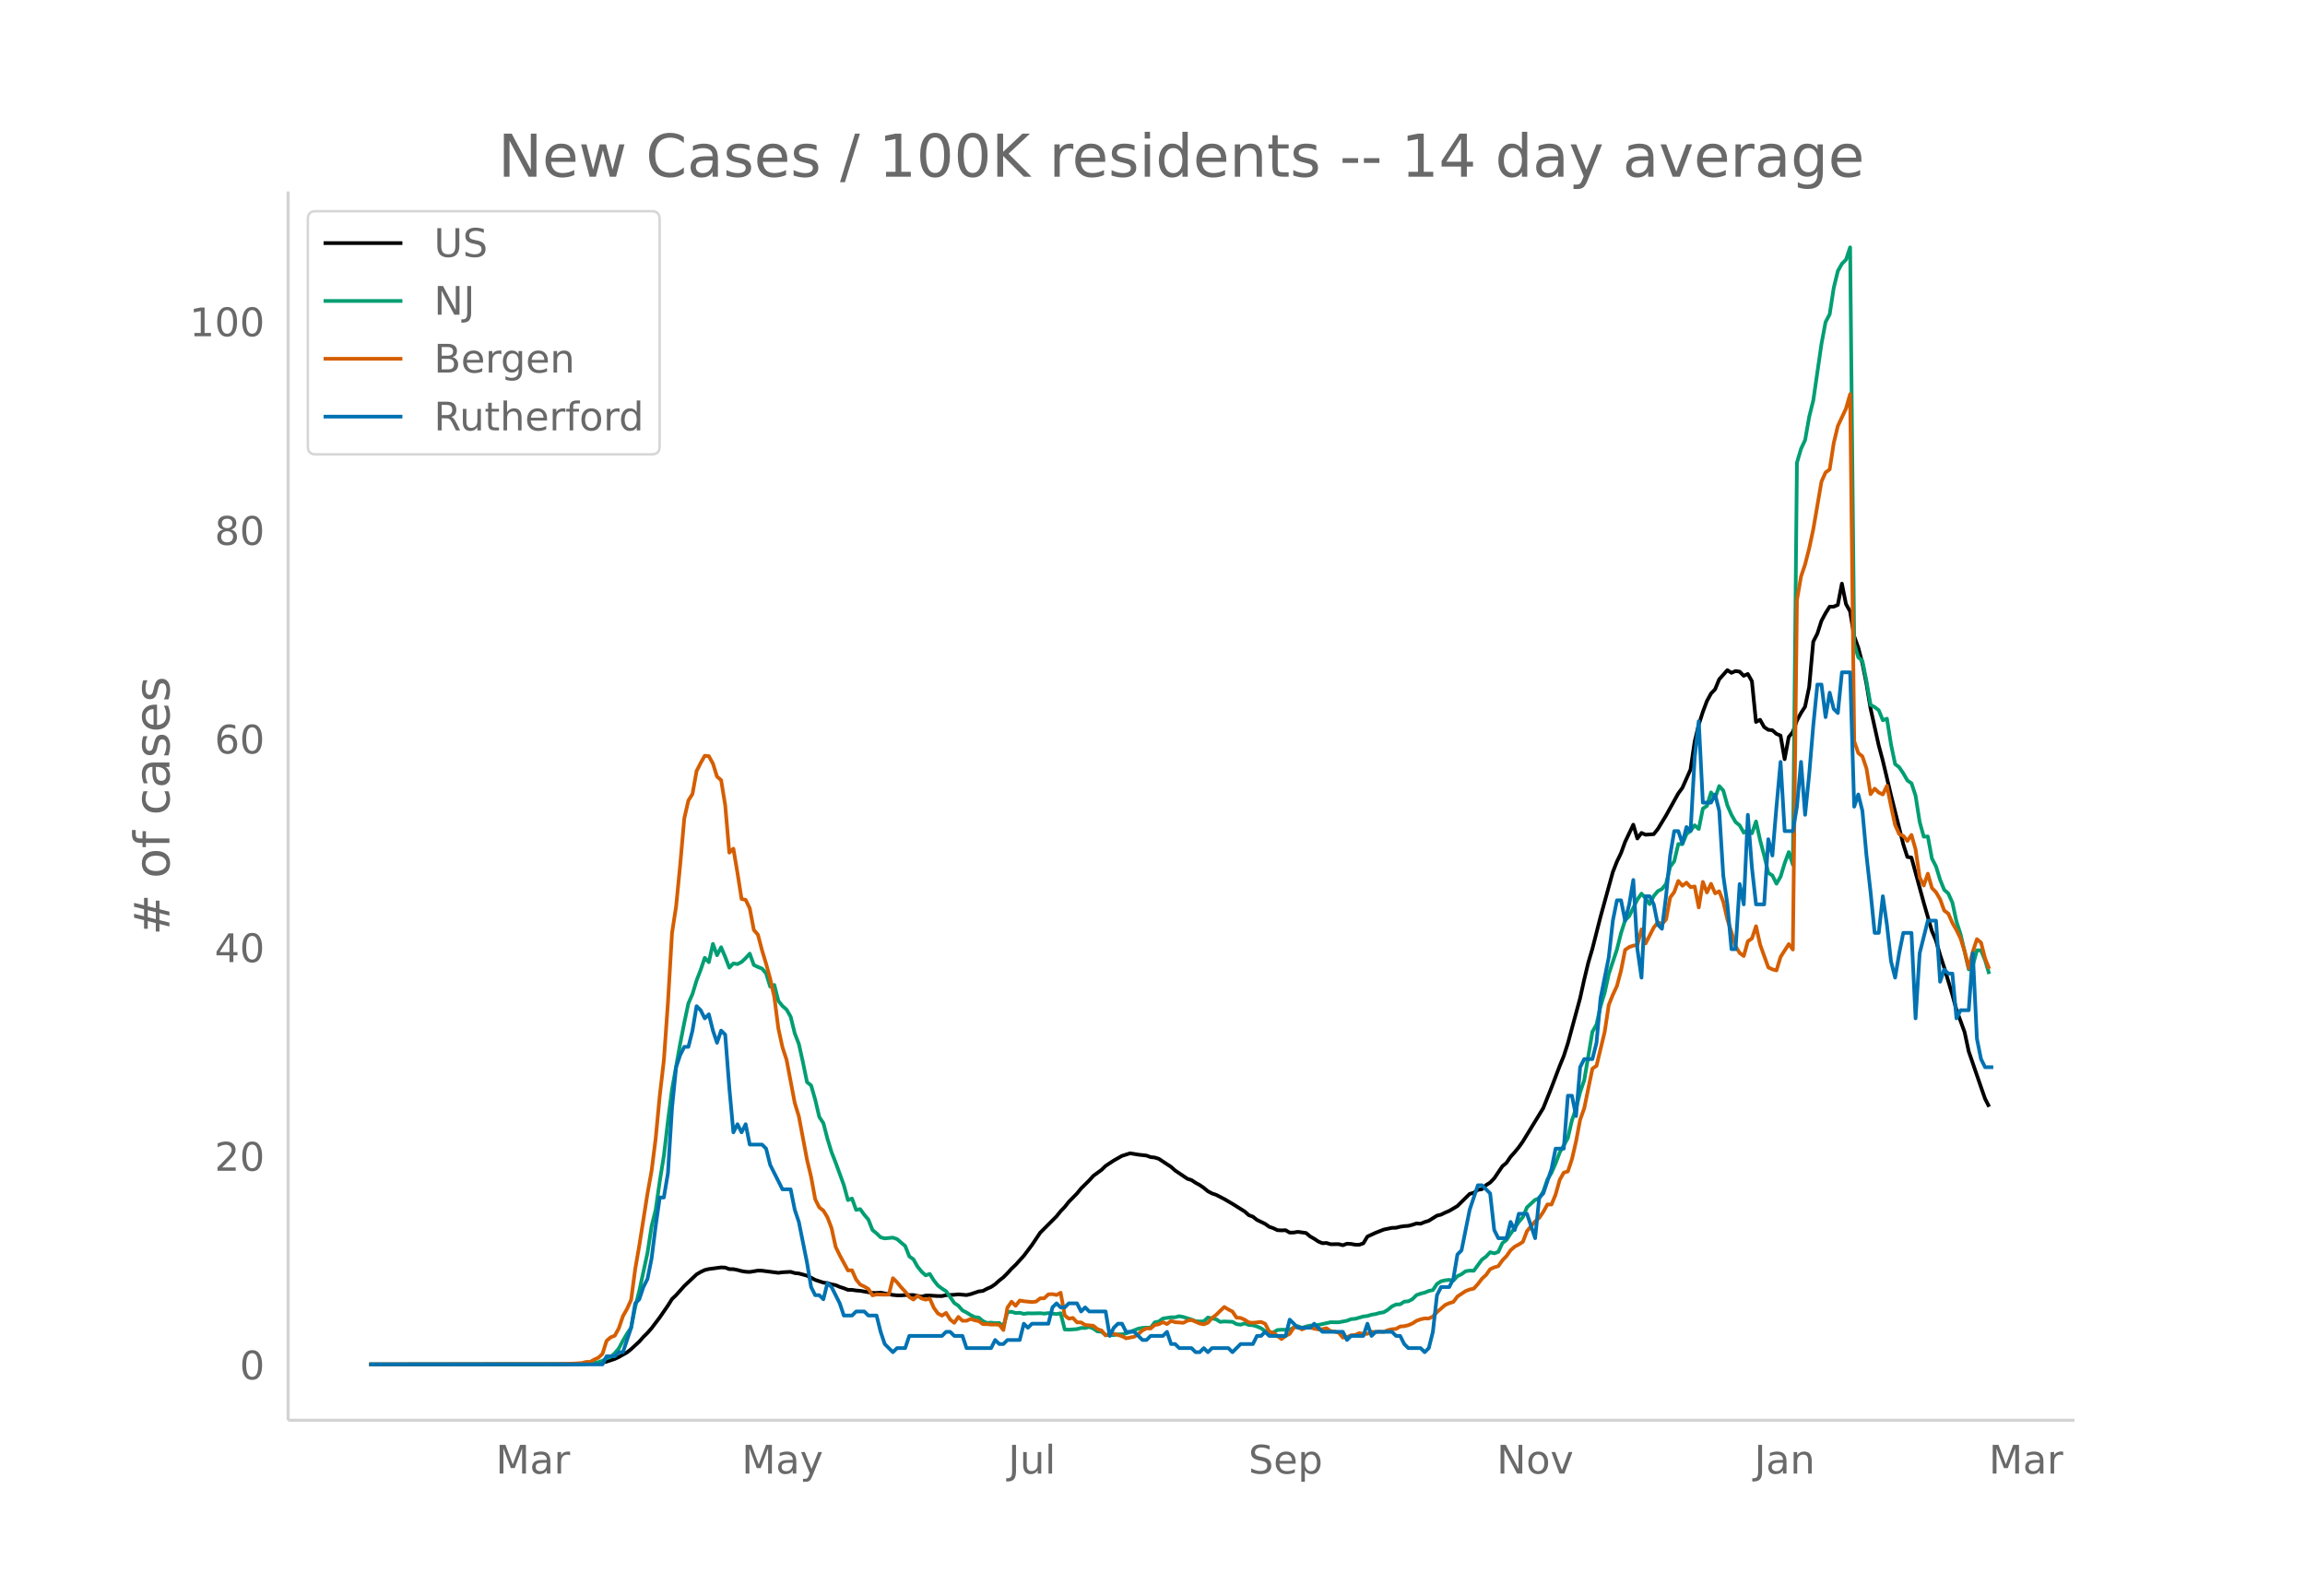 <svg height="864" viewBox="0 0 936 648" width="1248" xmlns="http://www.w3.org/2000/svg" xmlns:xlink="http://www.w3.org/1999/xlink"><defs><style>*{stroke-linecap:butt;stroke-linejoin:round}</style></defs><g id="figure_1"><path d="M0 648h936V0H0z" fill="#fff" id="patch_1"/><g id="axes_1"><path d="M117 576.72h725.4V77.76H117z" fill="none" id="patch_2"/><path clip-path="url(#p78168c813e)" d="M149.973 554.039l79.732-.064 9.967-.259 3.322-.209 1.661-.222 1.661-.366 3.322-1.1 1.661-.778 3.323-1.88 1.66-1.326 3.323-3.076 1.661-1.88 1.661-1.643 1.661-1.895 3.322-4.388 3.323-4.828 1.66-2.635 1.662-1.574 3.322-3.723 4.983-4.705 1.661-.982 1.661-.795 1.662-.396 4.983-.662 1.661.074 1.661.618 1.661.026 1.661.325 1.661.444 1.661.276 1.662.085 3.322-.55 1.66.038 6.645.862 1.661-.227 3.322-.173 1.662.5 1.66.167 3.323.887 3.322 1.718 3.322 1.105 1.661.217 1.661.499 1.662.313 1.66.713 1.662.536 1.66.657 1.662.012 1.661.252 1.661.133 4.983.847 1.661.026 1.662-.136 4.983.945 1.66.156 1.662.024 1.661-.149 3.322.01 3.322.664 1.662-.452 1.66-.023 3.323.213 1.661.008 1.661-.379 3.322-.15 1.661-.179 3.323.303 1.66-.378 3.323-1.116 1.66-.196 1.662-.877 1.661-.715 1.661-1.13 1.661-1.5 1.661-1.302 1.661-1.657 1.662-1.847 1.66-1.564 3.323-3.665 3.322-4.41 3.322-4.96 6.645-6.66 1.66-2.072 1.662-1.725 1.66-2.093 3.323-3.385 1.661-2.034 3.322-3.28 1.661-1.856 3.323-2.417 1.66-1.614 3.323-2.19 3.322-1.881 3.322-1.047 3.323.55 3.322.374 1.66.621 1.662.17 1.661.518 4.983 3.283 1.661 1.476 4.984 3.356 1.66.528 1.662 1.107 1.66.9 1.662 1.153 1.661 1.372 1.661.886 1.661.561 3.322 1.717 3.323 1.938 4.983 3.118 1.661 1.489 1.661.624 1.661 1.307 3.322 1.605 1.662 1.19 1.66.566 1.662.802 1.66.096 1.662-.075 1.661.974 1.661-.034 1.661-.283 3.322.47 1.661 1.405 1.662.945 1.66 1.105 1.662.696 1.66-.093 1.662.508 3.322-.03 1.661.446 1.661-.629 1.661.1 1.662.297 1.66.04 1.662-.586 1.66-2.745 3.323-1.537 3.322-1.305 3.322-.696 1.661-.043 1.662-.413 1.66-.258 1.662-.102 1.66-.432 1.662-.55 1.661.119 1.661-.688 1.661-.505 3.322-2.088 1.662-.403 1.66-.826 1.662-.69 3.322-1.968 4.983-4.943 1.661-.459 1.661-1.182 1.661-.279 1.662-1.635 1.66-1.034 1.662-1.728 3.322-4.91 1.661-1.377 1.661-2.454 1.661-1.843 1.661-2.031 1.661-2.333 8.306-13.603 3.322-8.302 3.322-8.746 1.661-4.03 1.661-5.144 4.984-18.378 1.66-7.525 1.662-6.898 1.661-5.623 3.322-13.07 4.983-18.109 1.662-4.242 1.66-3.45 1.662-4.544 3.322-7 1.661 5.6 1.661-2.249 1.661.727 3.322-.227 1.662-2.085 3.322-5.456 4.983-8.989 1.661-2.264 3.322-7.47 1.661-11.278 1.661-6.885 1.662-5.188 1.66-4.412 1.662-3.068 1.66-1.725 1.662-4.041 3.322-3.734 1.661 1.084 1.661-.723 1.661.247 1.662 1.68 1.66-.742 1.662 2.92 1.66 16.556 1.662-.869 1.661 2.962 1.661 1.112 1.661.173 1.661 1.477 1.661.681 1.661 9.585 1.662-8.985 1.66-2.03 1.662-4.642 1.66-3.076 1.662-2.579 1.661-7.995 1.661-18.406 1.661-3.251 1.661-5.185 1.661-3.123 1.661-2.637 1.662-.028 1.66-.697 1.662-8.636 1.66 8.272 1.662 2.982 1.661 10.077 1.661 4.606 1.661 6.346 1.661 8.31 1.661 10.038 3.323 15.027 1.66 6.198 3.323 13.99 4.983 19.948 1.661 5.173 1.661.257 4.984 18.285 3.322 11.532 1.66 3.89 1.662 5.8 1.661 5.083 3.322 11.098 1.661 6.094 3.323 9.112 1.66 7.788 4.984 14.506 1.661 4.753 1.661 3.253h0" fill="none" stroke="#000" stroke-linecap="round" stroke-width="1.5" id="line2d_1"/><path clip-path="url(#p78168c813e)" d="M149.973 554.04l84.716-.099 4.983-.235 3.322-.579 1.661-.538 1.661-1.046 1.661-.542 1.661-1.498 1.661-1.963 1.662-3.15 1.66-2.818 1.662-2.449 1.66-8.407 1.662-6.568 3.322-15.373 1.661-10.806 1.661-6.704 1.661-11.582 1.662-10.311 1.66-14.117 1.662-12.907 3.322-18.592 1.661-8.5 1.661-7.814 1.661-3.801 1.661-5.492 1.661-4.306 1.661-4.895 1.662 1.758 1.66-7.426 1.662 4.609 1.66-3.243 1.662 3.934 1.661 4.347 1.661-1.703 1.661.272 1.661-.868 1.661-1.557 1.662-1.82 1.66 4.613 1.662.804 1.66.627 1.662 1.99 1.661 5.354 1.661-.688 1.661 6.47 1.661 2.084 1.661 1.451 1.661 2.91 1.662 6.744 1.66 4.282 1.662 7.43 1.66 8.104 1.662 1.321 1.661 5.778 1.661 7.044 1.661 2.51 1.661 6.371 1.661 5.42 1.662 4.237 3.322 9.13 1.66 6.07 1.662-.613 1.661 4.599 1.661-.304 1.661 2.29 1.661 1.948 1.661 4.245 1.661 1.352 1.662 1.618 1.66.43 3.323-.307 1.66.586 3.323 2.82 1.661 4.197 1.661 1.182 1.661 2.94 1.661 2.081 1.662 1.502 1.66-.586 1.662 2.654 1.66 2.061 1.662 1.27 1.661 1.07 3.322 4.763 1.661 1.1 1.661 1.91 1.662.856 1.66 1.035 1.662.838 1.66.198 1.662 1.42 1.661.747 1.661-.126 1.661.204 1.661-.068 1.661 1.335 1.661-5.75 1.662-.136 1.66.518 1.662-.113 1.66.45 1.662-.245 1.661.054 3.322-.078 1.661.16 1.661-.208 3.323.395 1.66-.32 1.662 6.564 1.66.102 3.323-.245 1.661-.456 1.661.006 1.661-.439 1.661.705 1.662 1.145 1.66.095 1.662 1.363 1.66.099 1.662-.09 1.661-.282 1.661-.037 1.661-.34 4.984-1.953 1.66-.306 1.662-.123 1.66.065 1.662-2.18 1.661-.362 1.661-1.199 3.322-.5h1.661l1.661-.45 1.662.334 3.322 1.042 1.66.65 1.662.134 1.661-.079 1.661-1.54 3.322.72 1.661 1.049 1.661-.164 3.323.14 1.66.933 1.662.239 1.661-.549 1.661.668 1.661.112 1.661.484 1.661.725 1.661 1.19 1.662.722 1.66-.242 1.662-.947 1.66-.126 3.323.04 1.661-.947 1.661-.541 1.661.695 1.661-.555 1.661-.365 1.662.085 3.322-.715 3.322-.736 3.322.03 3.322-.64 1.661-.65 1.662-.13 3.322-.947 1.66-.204 1.662-.508 1.661-.269 1.661-.477 1.661-.252 1.661-1.025 1.661-1.366 1.661-.767 1.662-.068 1.66-1.083 1.662-.153 1.66-.862 1.662-1.656 1.661-.59 1.661-.404 1.661-.692 1.661-.344 1.661-2.5 1.662-1.08 1.66-.389 1.662-.18 1.66.306 1.662-1.812 1.661-.787 1.661-1.216 1.661-.238 1.661.044 3.322-4.53 1.662-1.223 1.66-1.775 1.662.463 1.66-.613 1.662-3.56 1.661-1.288 1.661-2.544 1.661-2.245 1.661-2.49 1.661-1.973 1.661-3.972 3.323-3.055 1.66-.6 1.662-2.847 1.661-4.814 1.661-2.725 1.661-3.802 1.661-4.404 3.322-5.88 1.662-7.256 1.66-4.752 1.662-6.615 1.66-4.84 3.323-19.707 1.661-2.899 1.661-7.501 1.661-5.488 1.661-7.562 3.323-9.988 1.66-6.66 1.662-5.188 1.66-1.696 3.323-6.728 1.661-2.378 1.661 1.877 1.661 2.381 1.661-3.307 1.662-1.976 1.66-.848 1.662-2.082 1.66-6.939 1.662-2.231 1.661-7.024 1.661.061 1.661-4.091 1.661-1.376 1.661-2.204 1.661 1.516 1.662-8.305 1.66-1.073 1.662-5.478 1.66 2.18 1.662-4.762 1.661 1.833 1.661 6.019 1.661 3.86 1.661 2.912 1.661 1.335 1.662 2.974 1.66-1.179 1.662 1.418 1.66-4.804 1.662 7.634 1.661 6.248 1.661 6.997 1.661 1.052 1.661 3.349 1.661-2.865 1.661-5.467 1.662-4.497 1.66 5.127 1.662-163.242 1.66-5.658 1.662-3.553 1.661-9.453 1.661-6.68 3.322-22.953 1.661-8.833 1.661-3.165 1.662-10.764 1.66-6.8 1.662-2.943 1.66-1.662 1.662-4.994 1.661 160.919 1.661 5.576 1.661 1.407 1.661 8.281 1.661 9.61 1.662.896 1.66 1.274 1.662 4.067 1.66-.647 1.662 10.45 1.661 7.993 1.661 1.29 1.661 2.47 1.661 2.889 1.661 1.151 1.661 5.032 1.662 10.655 1.66 5.992 1.662-.095 1.66 8.986 1.662 3.202 1.661 5.39 1.661 4.084 1.661 1.498 1.661 3.714 1.661 7.678 1.662 5.167 3.322 14.274 1.66-1.646 1.662-6.125 1.661.045 1.661 4.026 1.661 5.56h0" fill="none" stroke="#009e73" stroke-linecap="round" stroke-width="1.5" id="line2d_2"/><path clip-path="url(#p78168c813e)" d="M149.973 554.04l76.41-.097 4.983-.13 4.984-.325 1.66-.454 1.662-.033 1.66-.94 1.662-.747 1.661-1.558 1.661-5.29 1.661-1.429 1.661-.649 1.661-3.051 1.662-4.9 1.66-2.922 1.662-3.7 1.66-12.496 1.662-9.575 3.322-21.064 1.661-9.218 1.661-13.113 1.661-17.397 1.662-14.313 1.66-23.434 1.662-28.367 1.66-10.776 1.662-16.975 1.661-18.792 1.661-7.238 1.661-2.662 1.661-9.282 1.661-3.278 1.661-2.954 1.662.162 1.66 3.019 1.662 5.29 1.66 1.428 1.662 10.16 1.661 19.279 1.661-1.59 1.661 9.834 1.661 10.58 1.661.358 1.662 3.44 1.66 8.796 1.662 1.915 1.66 6.329 1.662 5.485 1.661 6.07 1.661 7.367 1.661 12.886 1.661 7.595 1.661 5.063 3.323 17.527 1.66 5.42 3.323 17.656 1.66 6.946 1.662 9.088 1.661 3.31 1.661 1.299 1.661 2.726 1.661 4.415 1.662 7.594 1.66 3.408 3.323 6.135 1.66-.033 1.662 3.733 1.661 2.077 1.661.779 1.661.974 1.661 2.596 1.661-.357 3.323.098 1.66-.033 1.662-6.653 1.66 1.622 1.662 2.045 1.661 1.753 1.661 2.207 1.661 1.038 1.661-1.525 1.661 1.071 1.662.487 1.66-.454 1.662 3.765 1.66 2.304 1.662.876 1.661-1.103 1.661 2.694 1.661 1.33 1.661-2.401 1.661 1.558h1.662l1.66-.714 1.662.519 1.66.357 1.662 1.2h1.661l1.661.195 1.661-.032 1.661.097 1.661 2.143 1.661-9.12 1.662-2.37 1.66 1.655 1.662-2.142 1.66.292 3.323.325 1.661-.195 1.661-1.298 1.661-.033 1.661-1.59 1.662-.098 1.66.357 1.662-.908 1.66 9.185 1.662 1.33 1.661-.291 1.661 1.785 1.661.032 1.661 1.039 3.322.324 1.662 1.364 1.66.551 1.662 2.013 1.66-.78 1.662.098 3.322.974 1.661.876 3.322-.65 1.662-1.103 1.66-1.46 1.662-.844 1.66.065 1.662-1.428 1.661-.292 1.661-.844 1.661.746 1.661-1.266 1.661.52 3.323.26 1.66-.877 1.662-.292 3.322 1.46 1.661.325 1.661-.649 1.661-1.883 1.661-1.298 3.322-3.213 1.662 1.006 1.66.844 1.662 2.467 1.66.13 1.662.746 1.661 1.071 1.661.162 3.322-.357 1.661.747 1.662 3.18 1.66.52 3.323 2.5 1.66-1.267 1.662-.844 1.661-2.564 1.661-.227 1.661 1.006 1.661-.746 1.661-.065 1.662.487 1.66.324 1.662-.13 1.66-.357 1.662 1.169 1.661.195 1.661.454 1.661 1.98 1.661-.162 1.661-.78 1.662-.13 1.66-.746 1.662.325 1.66-.033 1.662-.843 1.661.13 1.661-.195 1.661.13 1.661-.715 1.661-.389 1.661-.13 1.662-.974 1.66-.13 1.662-.389 1.66-.714 1.662-1.071 1.661-.617 1.661-.357 1.661.033 1.661-.812 1.661-1.785 3.323-2.888 1.66-.747 1.662-.487 1.66-2.207 3.323-2.207 1.661-.65 1.661-.356 1.661-1.85 1.661-2.175 1.662-1.525 1.66-2.337 1.662-.747 1.66-.486 1.662-2.37 1.661-1.72 1.661-2.37 1.661-1.46 1.661-.876 1.661-1.071 1.661-4.35 3.323-3.96 1.66-1.427 1.662-2.435 1.661-3.018 1.661.032 1.661-4.057 1.661-5.94 1.661-2.953 1.661-.487 1.662-4.998 1.66-7.206 1.662-8.795 1.66-4.642 3.323-16.098 1.661-1.136 3.322-13.795 1.661-10.938 1.661-4.154 1.662-3.538 1.66-6.296 1.662-8.374 1.66-1.136 1.662-.584 1.661-.26 1.661-6.362 1.661 5.745 3.322-6.491 1.662-2.11 1.66.747 1.662-1.883 1.66-8.893 1.662-2.24 1.661-4.511 1.661 1.947 1.661-1.266 1.661 1.818 1.661-.26 1.661 8.504 1.662-10.354 1.66 4.285 1.662-3.506 1.66 3.863 1.662-.844 1.661 4.317 1.661 7.173 1.661 5.193 1.661 5.68 1.661 2.694 1.662 1.233 1.66-5.972 1.662-1.169 1.66-4.966 1.662 7.498 3.322 9.218 1.661.811 1.661.422 1.661-5.485 3.323-5.193 1.66 2.207 1.662-141.902 1.66-9.607 1.662-4.9 1.661-6.525 1.661-7.79 3.322-19.311 1.661-3.7 1.661-1.233 1.662-10.744 1.66-6.88 3.323-7.109 1.661-5.842 1.661 140.928 1.661 4.836 1.661 1.33 1.661 4.934 1.661 10.419 1.662-2.24 1.66 1.59 1.662.747 1.66-3.505 1.662 8.276 1.661 7.66 1.661 3.7 1.661.714 1.661 2.045 1.661-2.434 1.661 5.874 1.662 11.393 1.66 3.278 1.662-4.804 1.66 5.81 1.662 1.72 1.661 2.857 1.661 4.576 1.661 1.233 1.661 3.798 1.661 2.888 1.662 3.408 1.66 5.258 1.662 6.784 1.66-6.719 1.662-5.03 1.661 1.395 1.661 6.427 1.661 4.251h0" fill="none" stroke="#d55e00" stroke-linecap="round" stroke-width="1.5" id="line2d_3"/><path clip-path="url(#p78168c813e)" d="M149.973 554.04h94.682l1.661-3.306h3.322l1.661-1.653h1.662l3.322-9.919 1.66-9.918 1.662-1.653 1.661-4.96 1.661-3.306 1.661-8.265 1.661-13.225 1.661-11.571h1.662l1.66-9.919 1.662-26.45 1.66-16.53 1.662-4.96 1.661-3.305h1.661l1.661-6.613 1.661-9.918 1.661 1.653 1.661 3.306 1.662-1.653 1.66 6.612 1.662 4.96 1.66-4.96 1.662 1.653 1.661 21.49 1.661 18.184 1.661-3.306 1.661 3.306 1.661-3.306 1.662 8.266h4.983l1.66 1.653 1.662 6.612 4.983 9.918h3.322l1.662 8.266 1.66 4.96 3.323 16.53 1.66 9.918 1.662 3.307h1.661l1.661 1.653 1.661-6.613 1.661 1.653 3.323 6.613 1.66 4.959h3.323l1.661-1.653h3.322l1.661 1.653h3.322l1.662 6.612 1.66 4.96 3.323 3.306 1.66-1.653h3.323l1.661-4.96h13.289l1.661-1.653h1.661l1.661 1.653h3.322l1.662 4.96h9.966l1.661-3.306 1.661 1.653h1.661l1.661-1.653h4.984l1.66-6.613 1.662 1.653 1.661-1.653h6.644l1.662-6.612 1.66-1.653 1.662 1.653h1.66l1.662-1.653h3.322l1.661 3.306 1.661-1.653 1.661 1.653h6.645l1.66 9.918 1.662-3.306 1.661-1.653h1.661l1.661 3.306h3.322l3.323 3.307h1.66l1.662-1.654h4.983l1.661-1.653 1.661 4.96h1.661l1.661 1.653h4.984l1.66 1.653h1.662l1.661-1.653 1.661 1.653 1.661-1.653h6.645l1.66 1.653 3.323-3.306h4.983l1.661-3.307h1.661l1.661-1.653 1.662 1.653h6.644l1.661-6.612 3.322 3.306h4.983l1.662-1.653 3.322 3.306h8.305l1.661 3.307 1.661-1.654h4.984l1.66-4.959 1.662 4.96 1.661-1.654h6.644l1.661 1.653h1.662l1.66 3.307 1.662 1.653h4.983l1.661 1.653 1.661-1.653 1.661-6.613 1.661-14.877 1.662-3.307h3.322l1.66-3.306 1.662-9.918 1.661-1.653 3.322-16.531 3.322-9.919h1.661l3.323 3.307 1.66 14.877 1.662 3.306h3.322l1.661-6.612 1.661 3.306 1.661-6.612h3.322l3.323 9.918 1.66-16.53 1.662-1.653 3.322-9.919 1.661-8.265h3.322l1.661-21.49h1.662l1.66 8.265 1.662-19.837 1.66-3.306h3.323l1.661-6.612 1.661-18.184 3.322-16.531 1.661-14.878 1.662-8.265h1.66l1.662 8.265 1.66-6.612 1.662-9.919 1.661 28.103 1.661 11.571 1.661-33.061h1.661l1.661 3.306 1.662 8.265 1.66 1.653 1.662-13.224 1.66-16.531 1.662-9.919h1.661l1.661 4.96 1.661-6.613 1.661 1.653 1.661-29.755 1.661-14.878 1.662 33.062h3.322l1.66-3.306 1.662 6.612 1.661 26.45 1.661 11.57 1.661 18.185h1.661l1.661-26.45 1.662 8.266 1.66-36.368 1.662 21.49 1.66 14.878h3.323l1.661-26.45 1.661 6.613 1.661-19.837 1.661-18.184 1.661 28.102h3.323l1.66-9.918 1.662-18.184 1.66 21.49 1.662-16.53 1.661-19.838 1.661-16.53h1.661l1.661 13.224 1.661-9.918 1.662 6.612 1.66 1.653 1.662-16.53h3.322l1.661 54.55 1.661-4.958 1.661 6.612 1.661 18.184 1.661 14.878 1.662 16.53h1.66l1.662-14.877 1.66 11.571 1.662 14.878 1.661 6.612 1.661-9.918 1.661-8.266h3.322l1.661 34.715 1.662-26.45 3.322-13.224h3.322l1.661 24.796 1.661-4.959 1.661 1.653h1.661l1.661 18.184 1.662-3.306h3.322l1.66-23.143 1.662 34.714 1.661 8.266 1.661 3.306h3.322" fill="none" stroke="#0072b2" stroke-linecap="round" stroke-width="1.5" id="line2d_4"/><path d="M117 576.72V77.76" fill="none" stroke="#d3d3d3" stroke-linecap="square" stroke-width="1.25" id="patch_3"/><path d="M117 576.72h725.4" fill="none" stroke="#d3d3d3" stroke-linecap="square" stroke-width="1.25" id="patch_4"/><g id="matplotlib.axis_1"><g id="xtick_1"><g transform="matrix(.16 0 0 -.16 201.323 598.378)" fill="#696969" id="text_1"><defs><path d="M9.813 72.906h14.703l18.593-49.61 18.703 49.61h14.704V0H66.89v64.016l-18.797-50h-9.907l-18.796 50V0H9.813z" id="DejaVuSans-77"/><path d="M34.281 27.484q-10.89 0-15.093-2.484-4.204-2.484-4.204-8.5 0-4.781 3.157-7.594 3.156-2.797 8.562-2.797 7.485 0 12 5.297 4.516 5.297 4.516 14.078v2zm17.922 3.72V0H43.22v8.297Q40.14 3.328 35.547.953q-4.594-2.375-11.234-2.375-8.391 0-13.36 4.719Q6 8.016 6 15.922q0 9.219 6.172 13.906 6.187 4.688 18.437 4.688h12.61v.89q0 6.203-4.078 9.594-4.078 3.39-11.453 3.39-4.688 0-9.141-1.124-4.438-1.125-8.531-3.375v8.312q4.921 1.906 9.562 2.844 4.64.953 9.031.953 11.875 0 17.735-6.156 5.86-6.14 5.86-18.64z" id="DejaVuSans-97"/><path d="M41.11 46.297q-1.516.875-3.297 1.281Q36.03 48 33.89 48q-7.625 0-11.703-4.953-4.079-4.953-4.079-14.234V0H9.08v54.688h9.03v-8.5q2.844 4.984 7.375 7.39Q30.031 56 36.531 56q.922 0 2.047-.125 1.125-.11 2.484-.36z" id="DejaVuSans-114"/></defs><use xlink:href="#DejaVuSans-77"/><use x="86.279" xlink:href="#DejaVuSans-97"/><use x="147.559" xlink:href="#DejaVuSans-114"/></g></g><g id="xtick_2"><g transform="matrix(.16 0 0 -.16 301.203 598.378)" fill="#696969" id="text_2"><defs><path d="M32.172-5.078q-3.797-9.766-7.422-12.735-3.61-2.984-9.656-2.984H7.906v7.516h5.282q3.703 0 5.75 1.765Q21-9.766 23.483-3.219l1.61 4.094-22.11 53.813H12.5l17.094-42.766 17.093 42.766h9.516z" id="DejaVuSans-121"/></defs><use xlink:href="#DejaVuSans-77"/><use x="86.279" xlink:href="#DejaVuSans-97"/><use x="147.559" xlink:href="#DejaVuSans-121"/></g></g><g id="xtick_3"><g transform="matrix(.16 0 0 -.16 409.418 598.378)" fill="#696969" id="text_3"><defs><path d="M9.813 72.906h9.859V5.078q0-13.187-5-19.14-5-5.954-16.094-5.954h-3.75v8.297h3.078q6.531 0 9.219 3.672Q9.813-4.39 9.813 5.078z" id="DejaVuSans-74"/><path d="M8.5 21.578v33.11h8.984V21.922q0-7.766 3.016-11.656 3.031-3.875 9.094-3.875 7.265 0 11.484 4.64 4.234 4.64 4.234 12.656v31h8.985V0h-8.984v8.406Q42.047 3.422 37.718 1q-4.313-2.422-10.032-2.422-9.421 0-14.312 5.86Q8.5 10.296 8.5 21.578zM31.11 56z" id="DejaVuSans-117"/><path d="M9.422 75.984h8.984V0H9.422z" id="DejaVuSans-108"/></defs><use xlink:href="#DejaVuSans-74"/><use x="29.492" xlink:href="#DejaVuSans-117"/><use x="92.871" xlink:href="#DejaVuSans-108"/></g></g><g id="xtick_4"><g transform="matrix(.16 0 0 -.16 506.978 598.378)" fill="#696969" id="text_4"><defs><path d="M53.516 70.516V60.89q-5.61 2.687-10.594 4-4.984 1.328-9.625 1.328-8.047 0-12.422-3.125t-4.375-8.89q0-4.845 2.906-7.313 2.907-2.453 11.016-3.97l5.953-1.218q11.031-2.11 16.281-7.406 5.25-5.297 5.25-14.172 0-10.61-7.11-16.078-7.093-5.469-20.812-5.469-5.172 0-11.015 1.172Q13.14.922 6.89 3.219v10.156q6-3.36 11.765-5.078 5.766-1.703 11.328-1.703 8.438 0 13.032 3.312 4.593 3.328 4.593 9.485 0 5.359-3.297 8.39-3.296 3.032-10.812 4.547L27.484 33.5q-11.03 2.188-15.968 6.875-4.922 4.688-4.922 13.047 0 9.672 6.812 15.234 6.813 5.563 18.766 5.563 5.14 0 10.453-.938 5.328-.922 10.89-2.765z" id="DejaVuSans-83"/><path d="M56.203 29.594v-4.39H14.891q.593-9.282 5.593-14.142 5-4.859 13.938-4.859 5.172 0 10.031 1.266 4.86 1.265 9.656 3.812v-8.5Q49.266.734 44.187-.344 39.11-1.422 33.892-1.422q-13.094 0-20.735 7.61-7.64 7.625-7.64 20.625 0 13.421 7.25 21.296Q20.016 56 32.328 56q11.031 0 17.453-7.11 6.422-7.093 6.422-19.296zm-8.984 2.64q-.094 7.36-4.125 11.75-4.032 4.407-10.672 4.407-7.516 0-12.031-4.25-4.516-4.25-5.203-11.97z" id="DejaVuSans-101"/><path d="M18.11 8.203v-29H9.077v75.484h9.031v-8.296q2.844 4.875 7.157 7.234Q29.594 56 35.594 56q9.968 0 16.187-7.906 6.235-7.907 6.235-20.797T51.78 6.484q-6.218-7.906-16.187-7.906-6 0-10.328 2.375-4.313 2.375-7.157 7.25zm30.578 19.094q0 9.906-4.079 15.547-4.078 5.64-11.203 5.64-7.14 0-11.218-5.64-4.079-5.64-4.079-15.547 0-9.906 4.078-15.547 4.079-5.64 11.22-5.64 7.124 0 11.202 5.64t4.078 15.547z" id="DejaVuSans-112"/></defs><use xlink:href="#DejaVuSans-83"/><use x="63.477" xlink:href="#DejaVuSans-101"/><use x="125" xlink:href="#DejaVuSans-112"/></g></g><g id="xtick_5"><g transform="matrix(.16 0 0 -.16 607.77 598.378)" fill="#696969" id="text_5"><defs><path d="M9.813 72.906h13.28l32.329-60.984v60.984h9.562V0h-13.28L19.39 60.984V0H9.813z" id="DejaVuSans-78"/><path d="M30.61 48.39q-7.22 0-11.422-5.64-4.204-5.64-4.204-15.453 0-9.813 4.172-15.453 4.188-5.64 11.453-5.64 7.188 0 11.375 5.655 4.203 5.672 4.203 15.438 0 9.719-4.203 15.406-4.187 5.688-11.375 5.688zm0 7.61q11.718 0 18.406-7.625 6.703-7.61 6.703-21.078 0-13.422-6.703-21.078-6.688-7.64-18.407-7.64-11.765 0-18.437 7.64-6.656 7.656-6.656 21.078 0 13.469 6.656 21.078Q18.844 56 30.609 56z" id="DejaVuSans-111"/><path d="M2.984 54.688H12.5L29.594 8.797l17.093 45.89h9.516L35.687 0H23.485z" id="DejaVuSans-118"/></defs><use xlink:href="#DejaVuSans-78"/><use x="74.805" xlink:href="#DejaVuSans-111"/><use x="135.986" xlink:href="#DejaVuSans-118"/></g></g><g id="xtick_6"><g transform="matrix(.16 0 0 -.16 712.379 598.378)" fill="#696969" id="text_6"><defs><path d="M54.89 33.016V0h-8.984v32.719q0 7.765-3.031 11.61-3.031 3.858-9.078 3.858-7.281 0-11.484-4.64-4.204-4.625-4.204-12.64V0H9.08v54.688h9.03v-8.5q3.235 4.937 7.594 7.374Q30.078 56 35.797 56q9.422 0 14.25-5.828 4.844-5.828 4.844-17.156z" id="DejaVuSans-110"/></defs><use xlink:href="#DejaVuSans-74"/><use x="29.492" xlink:href="#DejaVuSans-97"/><use x="90.771" xlink:href="#DejaVuSans-110"/></g></g><g id="xtick_7"><g transform="matrix(.16 0 0 -.16 807.622 598.378)" fill="#696969" id="text_7"><use xlink:href="#DejaVuSans-77"/><use x="86.279" xlink:href="#DejaVuSans-97"/><use x="147.559" xlink:href="#DejaVuSans-114"/></g></g></g><g id="matplotlib.axis_2"><g id="ytick_1"><g transform="matrix(.16 0 0 -.16 97.32 560.119)" fill="#696969" id="text_8"><defs><path d="M31.781 66.406q-7.61 0-11.453-7.5Q16.5 51.422 16.5 36.375q0-14.984 3.828-22.484 3.844-7.5 11.453-7.5 7.672 0 11.5 7.5 3.844 7.5 3.844 22.484 0 15.047-3.844 22.531-3.828 7.5-11.5 7.5zm0 7.813q12.266 0 18.735-9.703 6.468-9.688 6.468-28.141 0-18.406-6.468-28.11-6.47-9.687-18.735-9.687-12.25 0-18.718 9.688-6.47 9.703-6.47 28.109 0 18.453 6.47 28.14Q19.53 74.22 31.78 74.22z" id="DejaVuSans-48"/></defs><use xlink:href="#DejaVuSans-48"/></g></g><g id="ytick_2"><g transform="matrix(.16 0 0 -.16 87.14 475.401)" fill="#696969" id="text_9"><defs><path d="M19.188 8.297h34.421V0H7.33v8.297q5.609 5.812 15.296 15.594 9.703 9.797 12.188 12.64 4.734 5.313 6.609 9 1.89 3.688 1.89 7.25 0 5.813-4.078 9.469-4.078 3.672-10.625 3.672-4.64 0-9.797-1.61-5.14-1.609-11-4.89v9.969Q13.767 71.78 18.938 73q5.188 1.219 9.485 1.219 11.328 0 18.062-5.672 6.735-5.656 6.735-15.125 0-4.5-1.688-8.531-1.672-4.016-6.125-9.485-1.218-1.422-7.765-8.187-6.532-6.766-18.453-18.922z" id="DejaVuSans-50"/></defs><use xlink:href="#DejaVuSans-50"/><use x="63.623" xlink:href="#DejaVuSans-48"/></g></g><g id="ytick_3"><g transform="matrix(.16 0 0 -.16 87.14 390.683)" fill="#696969" id="text_10"><defs><path d="M37.797 64.313L12.89 25.39h24.906zm-2.594 8.593H47.61V25.391h10.407v-8.203H47.609V0h-9.812v17.188H4.89v9.515z" id="DejaVuSans-52"/></defs><use xlink:href="#DejaVuSans-52"/><use x="63.623" xlink:href="#DejaVuSans-48"/></g></g><g id="ytick_4"><g transform="matrix(.16 0 0 -.16 87.14 305.965)" fill="#696969" id="text_11"><defs><path d="M33.016 40.375q-6.641 0-10.532-4.547-3.875-4.531-3.875-12.437 0-7.86 3.875-12.438 3.891-4.562 10.532-4.562 6.64 0 10.515 4.562 3.875 4.578 3.875 12.438 0 7.906-3.875 12.437-3.875 4.547-10.515 4.547zm19.578 30.922v-8.984q-3.719 1.75-7.5 2.671-3.782.938-7.5.938-9.766 0-14.922-6.594-5.14-6.594-5.875-19.922 2.875 4.25 7.219 6.516 4.359 2.266 9.578 2.266 10.984 0 17.36-6.672 6.374-6.657 6.374-18.125 0-11.235-6.64-18.032-6.641-6.78-17.672-6.78-12.657 0-19.344 9.687-6.688 9.703-6.688 28.109 0 17.281 8.204 27.563 8.203 10.28 22.015 10.28 3.719 0 7.5-.734t7.89-2.187z" id="DejaVuSans-54"/></defs><use xlink:href="#DejaVuSans-54"/><use x="63.623" xlink:href="#DejaVuSans-48"/></g></g><g id="ytick_5"><g transform="matrix(.16 0 0 -.16 87.14 221.248)" fill="#696969" id="text_12"><defs><path d="M31.781 34.625q-7.031 0-11.062-3.766-4.016-3.765-4.016-10.343 0-6.594 4.016-10.36Q24.75 6.391 31.78 6.391q7.032 0 11.078 3.78 4.063 3.798 4.063 10.345 0 6.578-4.031 10.343-4.016 3.766-11.11 3.766zm-9.86 4.188q-6.343 1.562-9.89 5.906Q8.5 49.079 8.5 55.329q0 8.733 6.219 13.812 6.234 5.078 17.062 5.078 10.89 0 17.094-5.078 6.203-5.079 6.203-13.813 0-6.25-3.547-10.61-3.531-4.343-9.828-5.906 7.125-1.656 11.094-6.5 3.984-4.828 3.984-11.796 0-10.61-6.468-16.282-6.47-5.656-18.532-5.656-12.047 0-18.531 5.656-6.469 5.672-6.469 16.282 0 6.968 4 11.797 4.016 4.843 11.14 6.5zM18.314 54.39q0-5.657 3.53-8.828 3.548-3.172 9.938-3.172 6.36 0 9.938 3.172 3.593 3.171 3.593 8.828 0 5.672-3.593 8.843-3.578 3.172-9.938 3.172-6.39 0-9.937-3.172-3.532-3.172-3.532-8.843z" id="DejaVuSans-56"/></defs><use xlink:href="#DejaVuSans-56"/><use x="63.623" xlink:href="#DejaVuSans-48"/></g></g><g id="ytick_6"><g transform="matrix(.16 0 0 -.16 76.96 136.53)" fill="#696969" id="text_13"><defs><path d="M12.406 8.297h16.11v55.625l-17.532-3.516v8.985l17.438 3.515h9.86V8.296H54.39V0H12.406z" id="DejaVuSans-49"/></defs><use xlink:href="#DejaVuSans-49"/><use x="63.623" xlink:href="#DejaVuSans-48"/><use x="127.246" xlink:href="#DejaVuSans-48"/></g></g><g transform="matrix(0 -.2 -.2 0 68.8 379.813)" fill="#696969" id="text_14"><defs><path d="M51.125 44H36.922l-4.11-16.313h14.313zm-7.328 27.781l-5.078-20.265h14.265L58.11 71.78h7.813L60.89 51.516h15.234V44h-17.14l-4-16.313h15.53V20.22H53.079L48 0h-7.813l5.032 20.219H30.906L25.875 0h-7.86l5.079 20.219H7.719v7.468h17.187L29 44H13.281v7.516h17.625l4.985 20.265z" id="DejaVuSans-35"/><path d="M37.11 75.984V68.5h-8.594q-4.828 0-6.72-1.953-1.874-1.953-1.874-7.031v-4.828h14.797v-6.985H19.922V0H10.89v47.703H2.297v6.984h8.594V58.5q0 9.125 4.25 13.297 4.25 4.187 13.468 4.187z" id="DejaVuSans-102"/><path d="M48.781 52.594v-8.407q-3.812 2.11-7.64 3.157-3.828 1.047-7.735 1.047-8.75 0-13.593-5.547-4.829-5.532-4.829-15.547 0-10.016 4.829-15.563 4.843-5.53 13.593-5.53 3.907 0 7.735 1.046 3.828 1.047 7.64 3.156V2.094Q45.016.344 40.984-.531q-4.015-.89-8.562-.89-12.36 0-19.64 7.765-7.266 7.765-7.266 20.953 0 13.375 7.343 21.031Q20.22 56 33.016 56q4.14 0 8.093-.86 3.953-.843 7.672-2.546z" id="DejaVuSans-99"/><path d="M44.281 53.078v-8.5q-3.797 1.953-7.906 2.922-4.094.984-8.5.984-6.688 0-10.031-2.047-3.344-2.046-3.344-6.156 0-3.125 2.39-4.906 2.391-1.781 9.626-3.39l3.078-.688q9.562-2.047 13.593-5.781 4.032-3.735 4.032-10.422 0-7.625-6.032-12.078-6.03-4.438-16.578-4.438-4.39 0-9.156.86Q10.688.296 5.422 2v9.281q4.984-2.594 9.812-3.89 4.829-1.282 9.579-1.282 6.343 0 9.75 2.172 3.421 2.172 3.421 6.125 0 3.656-2.468 5.61-2.453 1.953-10.813 3.765l-3.125.735q-8.344 1.75-12.062 5.39-3.704 3.64-3.704 9.985 0 7.718 5.47 11.906Q16.75 56 26.811 56q4.97 0 9.36-.734 4.406-.72 8.11-2.188z" id="DejaVuSans-115"/></defs><use xlink:href="#DejaVuSans-35"/><use x="83.789" xlink:href="#DejaVuSans-32"/><use x="115.576" xlink:href="#DejaVuSans-111"/><use x="176.758" xlink:href="#DejaVuSans-102"/><use x="211.963" xlink:href="#DejaVuSans-32"/><use x="243.75" xlink:href="#DejaVuSans-99"/><use x="298.73" xlink:href="#DejaVuSans-97"/><use x="360.01" xlink:href="#DejaVuSans-115"/><use x="412.109" xlink:href="#DejaVuSans-101"/><use x="473.633" xlink:href="#DejaVuSans-115"/></g></g><g transform="matrix(.24 0 0 -.24 202.252 71.76)" fill="#696969" id="text_15"><defs><path d="M4.203 54.688h8.985l11.234-42.672 11.172 42.672h10.593l11.235-42.672 11.187 42.672h8.985L63.28 0H52.688L40.922 44.828 29.109 0H18.5z" id="DejaVuSans-119"/><path d="M64.406 67.281v-10.39q-4.984 4.64-10.625 6.922-5.64 2.296-11.984 2.296-12.5 0-19.14-7.64-6.641-7.64-6.641-22.094 0-14.406 6.64-22.047 6.64-7.64 19.14-7.64 6.345 0 11.985 2.296 5.64 2.297 10.625 6.938V5.609Q59.234 2.094 53.437.33q-5.78-1.75-12.218-1.75-16.563 0-26.094 10.124-9.516 10.14-9.516 27.672 0 17.578 9.516 27.703 9.531 10.14 26.094 10.14 6.531 0 12.312-1.734 5.797-1.734 10.875-5.203z" id="DejaVuSans-67"/><path d="M25.39 72.906h8.297L8.297-9.28H0z" id="DejaVuSans-47"/><path d="M9.813 72.906h9.859V42.094L52.39 72.906h12.703L28.906 38.922 67.672 0H54.688L19.672 35.11V0h-9.86z" id="DejaVuSans-75"/><path d="M9.422 54.688h8.984V0H9.422zm0 21.296h8.984v-11.39H9.422z" id="DejaVuSans-105"/><path d="M45.406 46.39v29.594h8.985V0h-8.985v8.203Q42.578 3.328 38.25.953q-4.313-2.375-10.375-2.375-9.906 0-16.14 7.906-6.22 7.922-6.22 20.813 0 12.89 6.22 20.797Q17.968 56 27.874 56q6.063 0 10.375-2.375 4.328-2.36 7.156-7.234zm-30.61-19.093q0-9.906 4.079-15.547 4.078-5.64 11.203-5.64 7.125 0 11.219 5.64 4.11 5.64 4.11 15.547 0 9.906-4.11 15.547-4.094 5.64-11.219 5.64-7.125 0-11.203-5.64-4.078-5.64-4.078-15.547z" id="DejaVuSans-100"/><path d="M18.313 70.219V54.688h18.5v-6.985h-18.5V18.016q0-6.688 1.828-8.594 1.828-1.906 7.453-1.906h9.218V0h-9.218q-10.407 0-14.36 3.875-3.953 3.89-3.953 14.14v29.688H2.687v6.984h6.594V70.22z" id="DejaVuSans-116"/><path d="M4.89 31.39h26.313v-8H4.891z" id="DejaVuSans-45"/><path d="M45.406 27.984q0 9.766-4.031 15.125-4.016 5.375-11.297 5.375-7.219 0-11.25-5.375-4.031-5.359-4.031-15.125 0-9.718 4.031-15.093t11.25-5.375q7.281 0 11.297 5.375 4.031 5.375 4.031 15.093zm8.985-21.203q0-13.953-6.203-20.765Q42-20.797 29.203-20.797q-4.734 0-8.937.703-4.203.703-8.157 2.172v8.735q3.954-2.141 7.813-3.157 3.86-1.031 7.86-1.031 8.843 0 13.234 4.61 4.39 4.609 4.39 13.937v4.453q-2.781-4.844-7.125-7.234Q33.938 0 27.875 0 17.828 0 11.672 7.656q-6.156 7.672-6.156 20.328 0 12.688 6.156 20.344Q17.828 56 27.875 56q6.063 0 10.406-2.39 4.344-2.391 7.125-7.22v8.297h8.985z" id="DejaVuSans-103"/></defs><use xlink:href="#DejaVuSans-78"/><use x="74.805" xlink:href="#DejaVuSans-101"/><use x="136.328" xlink:href="#DejaVuSans-119"/><use x="218.115" xlink:href="#DejaVuSans-32"/><use x="249.902" xlink:href="#DejaVuSans-67"/><use x="319.727" xlink:href="#DejaVuSans-97"/><use x="381.006" xlink:href="#DejaVuSans-115"/><use x="433.105" xlink:href="#DejaVuSans-101"/><use x="494.629" xlink:href="#DejaVuSans-115"/><use x="546.729" xlink:href="#DejaVuSans-32"/><use x="578.516" xlink:href="#DejaVuSans-47"/><use x="612.207" xlink:href="#DejaVuSans-32"/><use x="643.994" xlink:href="#DejaVuSans-49"/><use x="707.617" xlink:href="#DejaVuSans-48"/><use x="771.24" xlink:href="#DejaVuSans-48"/><use x="834.863" xlink:href="#DejaVuSans-75"/><use x="900.439" xlink:href="#DejaVuSans-32"/><use x="932.227" xlink:href="#DejaVuSans-114"/><use x="971.09" xlink:href="#DejaVuSans-101"/><use x="1032.613" xlink:href="#DejaVuSans-115"/><use x="1084.713" xlink:href="#DejaVuSans-105"/><use x="1112.496" xlink:href="#DejaVuSans-100"/><use x="1175.973" xlink:href="#DejaVuSans-101"/><use x="1237.496" xlink:href="#DejaVuSans-110"/><use x="1300.875" xlink:href="#DejaVuSans-116"/><use x="1340.084" xlink:href="#DejaVuSans-115"/><use x="1392.184" xlink:href="#DejaVuSans-32"/><use x="1423.971" xlink:href="#DejaVuSans-45"/><use x="1460.055" xlink:href="#DejaVuSans-45"/><use x="1496.139" xlink:href="#DejaVuSans-32"/><use x="1527.926" xlink:href="#DejaVuSans-49"/><use x="1591.549" xlink:href="#DejaVuSans-52"/><use x="1655.172" xlink:href="#DejaVuSans-32"/><use x="1686.959" xlink:href="#DejaVuSans-100"/><use x="1750.436" xlink:href="#DejaVuSans-97"/><use x="1811.715" xlink:href="#DejaVuSans-121"/><use x="1870.895" xlink:href="#DejaVuSans-32"/><use x="1902.682" xlink:href="#DejaVuSans-97"/><use x="1963.961" xlink:href="#DejaVuSans-118"/><use x="2023.141" xlink:href="#DejaVuSans-101"/><use x="2084.664" xlink:href="#DejaVuSans-114"/><use x="2125.777" xlink:href="#DejaVuSans-97"/><use x="2187.057" xlink:href="#DejaVuSans-103"/><use x="2250.533" xlink:href="#DejaVuSans-101"/></g><g id="legend_1"><path d="M128.2 184.5h136.45q3.2 0 3.2-3.2V88.96q0-3.2-3.2-3.2H128.2q-3.2 0-3.2 3.2v92.34q0 3.2 3.2 3.2z" fill="none" opacity=".8" stroke="#ccc" id="patch_5"/><path d="M131.4 98.718h32" fill="none" stroke="#000" stroke-linecap="round" stroke-width="1.5" id="line2d_5"/><g transform="matrix(.16 0 0 -.16 176.2 104.317)" fill="#696969" id="text_16"><defs><path d="M8.688 72.906h9.921V28.61q0-11.718 4.235-16.875 4.25-5.14 13.781-5.14 9.469 0 13.719 5.14 4.25 5.157 4.25 16.875v44.297H64.5V27.391q0-14.25-7.063-21.532-7.046-7.28-20.812-7.28-13.828 0-20.89 7.28-7.047 7.282-7.047 21.532z" id="DejaVuSans-85"/></defs><use xlink:href="#DejaVuSans-85"/><use x="73.193" xlink:href="#DejaVuSans-83"/></g><path d="M131.4 122.203h32" fill="none" stroke="#009e73" stroke-linecap="round" stroke-width="1.5" id="line2d_7"/><g transform="matrix(.16 0 0 -.16 176.2 127.802)" fill="#696969" id="text_17"><use xlink:href="#DejaVuSans-78"/><use x="74.805" xlink:href="#DejaVuSans-74"/></g><path d="M131.4 145.688h32" fill="none" stroke="#d55e00" stroke-linecap="round" stroke-width="1.5" id="line2d_9"/><g transform="matrix(.16 0 0 -.16 176.2 151.287)" fill="#696969" id="text_18"><defs><path d="M19.672 34.813V8.108H35.5q7.953 0 11.781 3.297 3.844 3.297 3.844 10.078 0 6.844-3.844 10.078-3.828 3.25-11.781 3.25zm0 29.984V42.828h14.61q7.218 0 10.75 2.703 3.546 2.719 3.546 8.282 0 5.515-3.547 8.25-3.531 2.734-10.75 2.734zm-9.86 8.11h25.204q11.28 0 17.375-4.688Q58.5 63.53 58.5 54.89q0-6.703-3.125-10.657-3.125-3.953-9.188-4.922 7.282-1.562 11.313-6.53 4.031-4.954 4.031-12.376 0-9.765-6.64-15.093Q48.25 0 35.984 0H9.812z" id="DejaVuSans-66"/></defs><use xlink:href="#DejaVuSans-66"/><use x="68.604" xlink:href="#DejaVuSans-101"/><use x="130.127" xlink:href="#DejaVuSans-114"/><use x="169.49" xlink:href="#DejaVuSans-103"/><use x="232.967" xlink:href="#DejaVuSans-101"/><use x="294.49" xlink:href="#DejaVuSans-110"/></g><path d="M131.4 169.173h32" fill="none" stroke="#0072b2" stroke-linecap="round" stroke-width="1.5" id="line2d_11"/><g transform="matrix(.16 0 0 -.16 176.2 174.773)" fill="#696969" id="text_19"><defs><path d="M44.39 34.188q3.172-1.079 6.172-4.594 3-3.516 6.032-9.672L66.609 0H56l-9.313 18.703q-3.624 7.328-7.015 9.719-3.39 2.39-9.25 2.39h-10.75V0h-9.86v72.906h22.266q12.5 0 18.656-5.234 6.157-5.219 6.157-15.766 0-6.89-3.203-11.437-3.204-4.532-9.297-6.282zM19.673 64.797V38.922h12.406q7.125 0 10.766 3.297 3.64 3.297 3.64 9.687 0 6.39-3.64 9.64-3.64 3.25-10.766 3.25z" id="DejaVuSans-82"/><path d="M54.89 33.016V0h-8.984v32.719q0 7.765-3.031 11.61-3.031 3.858-9.078 3.858-7.281 0-11.484-4.64-4.204-4.625-4.204-12.64V0H9.08v75.984h9.03V46.188q3.235 4.937 7.594 7.374Q30.078 56 35.797 56q9.422 0 14.25-5.828 4.844-5.828 4.844-17.156z" id="DejaVuSans-104"/></defs><use xlink:href="#DejaVuSans-82"/><use x="64.982" xlink:href="#DejaVuSans-117"/><use x="128.361" xlink:href="#DejaVuSans-116"/><use x="167.57" xlink:href="#DejaVuSans-104"/><use x="230.949" xlink:href="#DejaVuSans-101"/><use x="292.473" xlink:href="#DejaVuSans-114"/><use x="333.586" xlink:href="#DejaVuSans-102"/><use x="368.791" xlink:href="#DejaVuSans-111"/><use x="429.973" xlink:href="#DejaVuSans-114"/><use x="469.336" xlink:href="#DejaVuSans-100"/></g></g></g></g><defs><clipPath id="p78168c813e"><path d="M117 77.76h725.4v498.96H117z"/></clipPath></defs></svg>